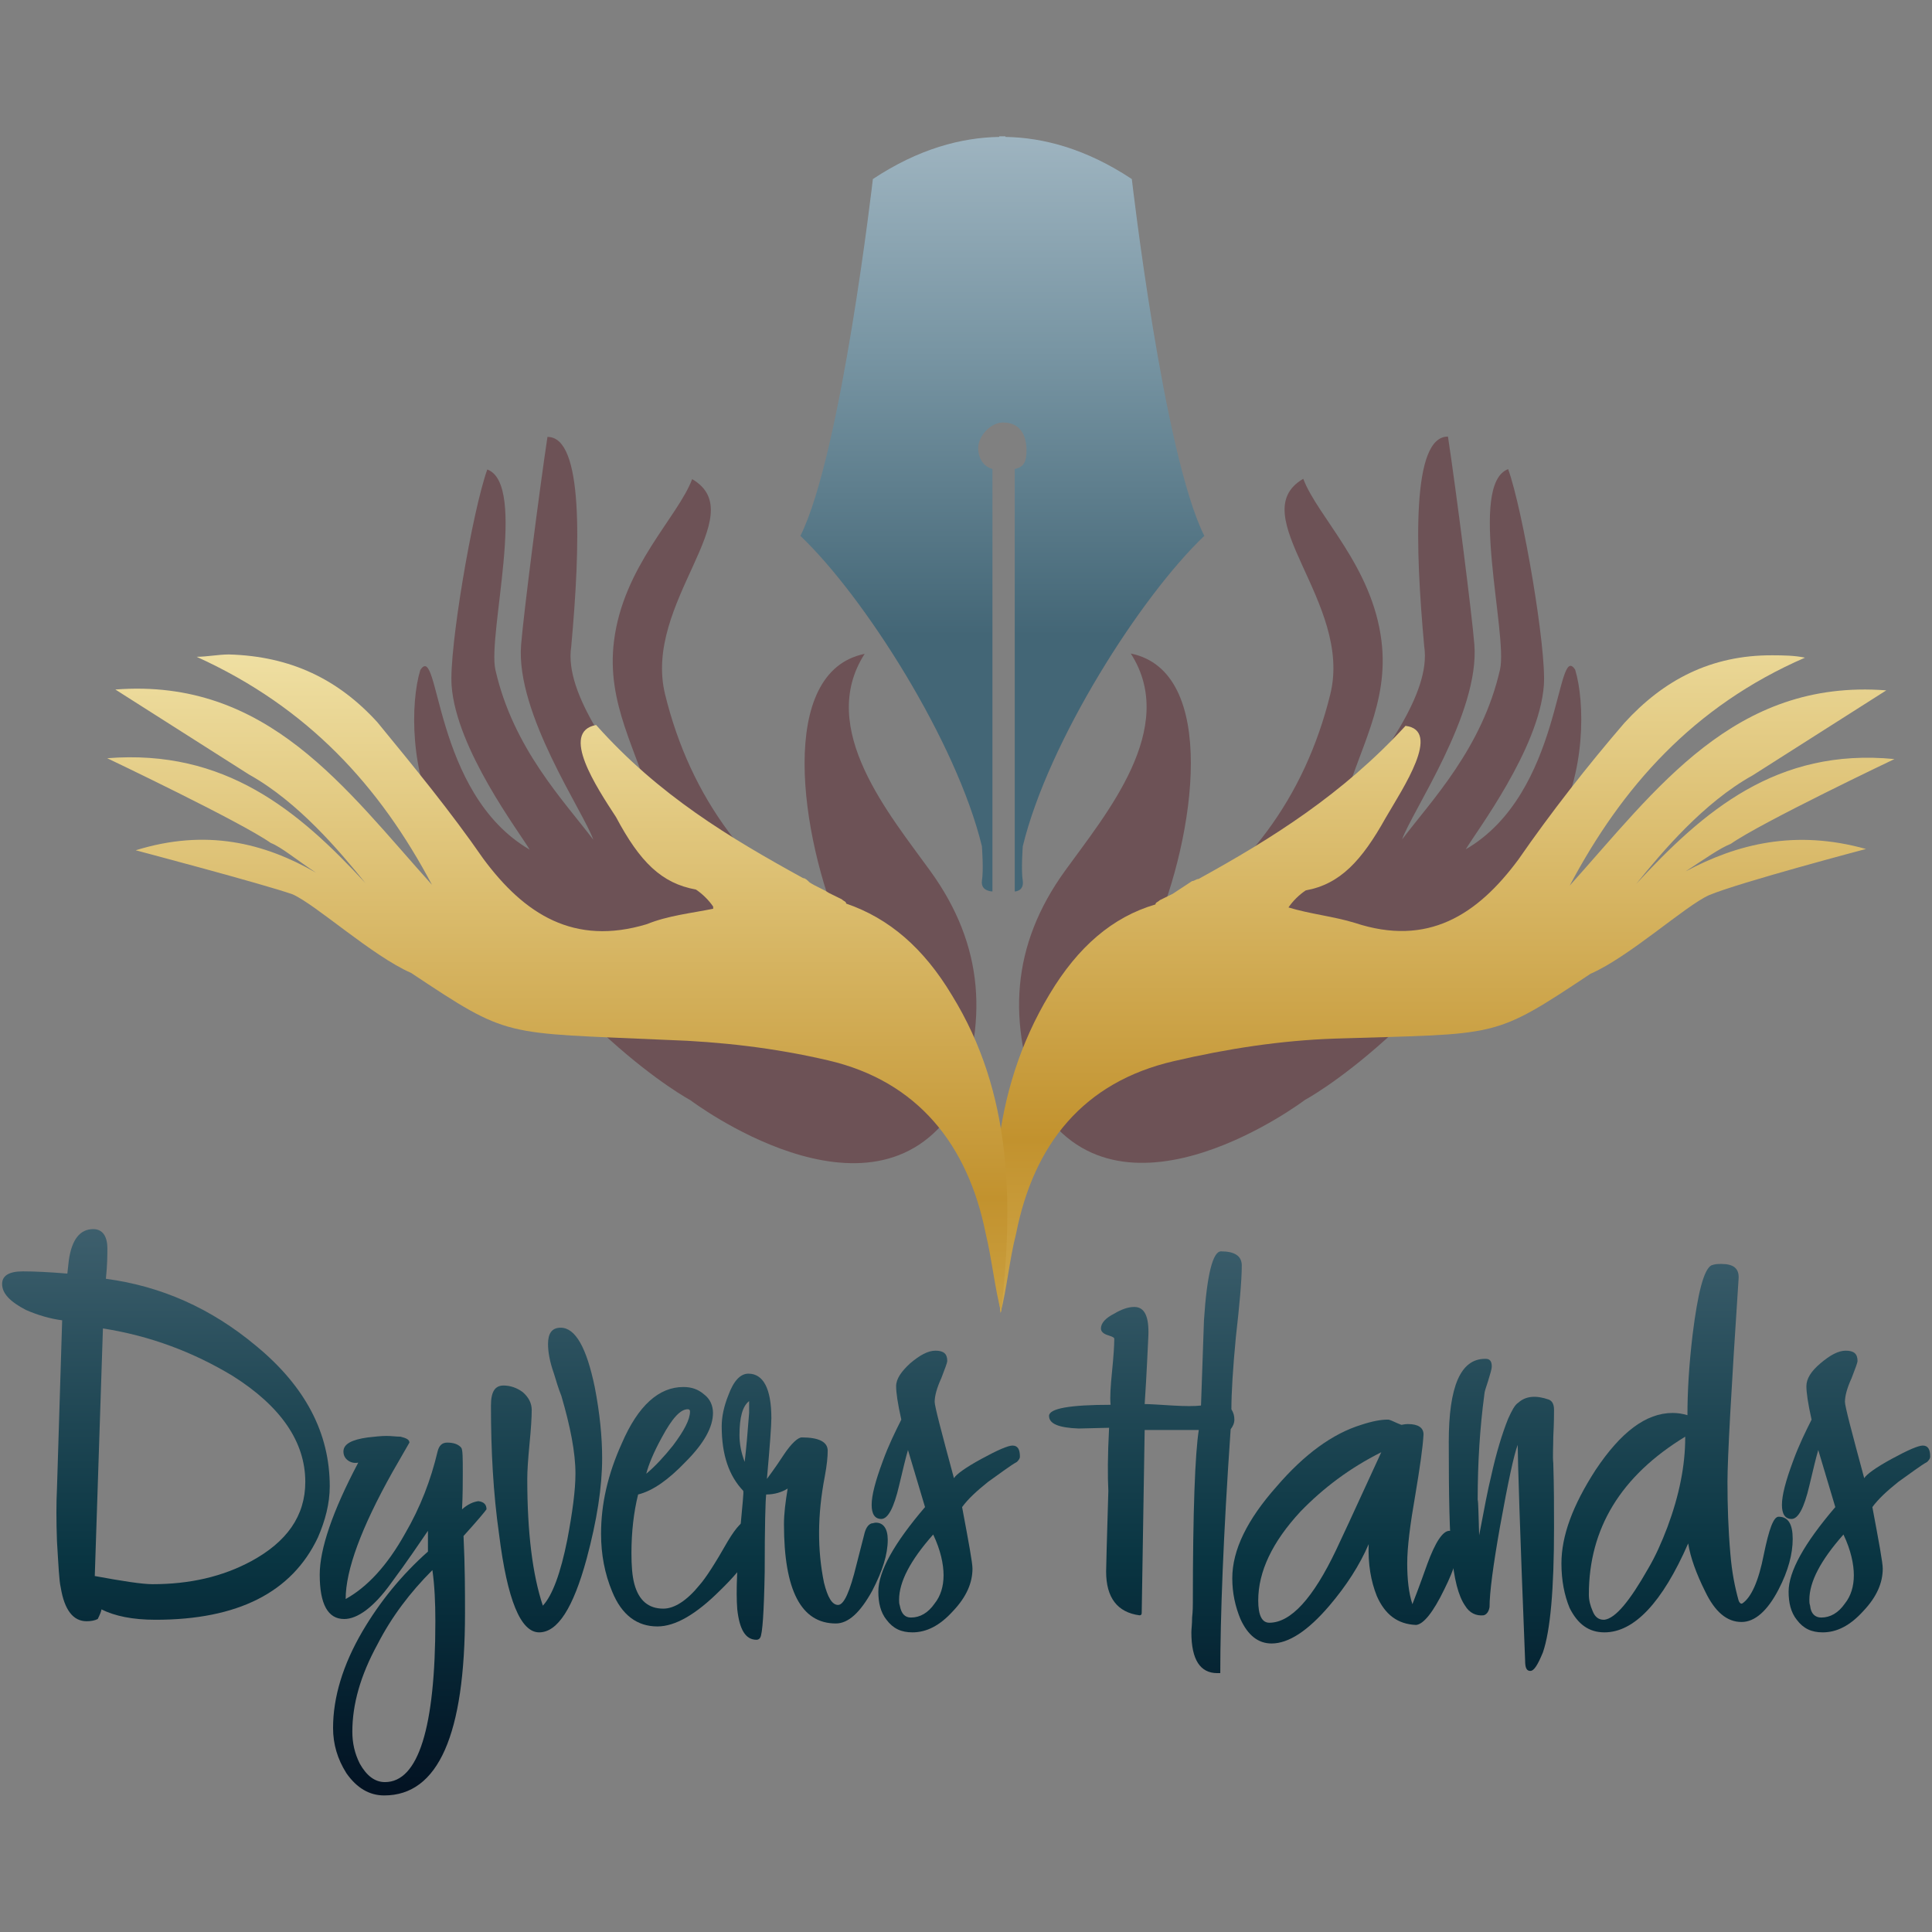 <?xml version="1.0" encoding="UTF-8" standalone="no"?>
<!DOCTYPE svg PUBLIC "-//W3C//DTD SVG 1.1//EN" "http://www.w3.org/Graphics/SVG/1.1/DTD/svg11.dtd">
<svg width="100%" height="100%" viewBox="0 0 1024 1024" version="1.1" xmlns="http://www.w3.org/2000/svg" xmlns:xlink="http://www.w3.org/1999/xlink" xml:space="preserve" xmlns:serif="http://www.serif.com/" style="fill-rule:evenodd;clip-rule:evenodd;stroke-linejoin:round;stroke-miterlimit:2;">
    <rect x="0" y="0" width="1024" height="1024" fill="#808080" stroke="none"/>
    <g transform="matrix(-1.54167e-05,352.678,352.678,1.54167e-05,528.091,36.054)">
        <g>
            <g transform="matrix(1.114,3.22209e-10,-3.22209e-10,1.114,1.638,-1.248)">
                <path d="M0.138,-0.131L0.156,-0.133C0.154,-0.157 0.153,-0.177 0.153,-0.193C0.153,-0.212 0.159,-0.221 0.17,-0.221C0.183,-0.221 0.194,-0.21 0.205,-0.189C0.212,-0.173 0.217,-0.156 0.219,-0.14L0.446,-0.147C0.465,-0.148 0.489,-0.148 0.517,-0.147C0.55,-0.145 0.571,-0.144 0.579,-0.142C0.61,-0.137 0.625,-0.125 0.625,-0.107C0.625,-0.101 0.624,-0.096 0.622,-0.092C0.616,-0.089 0.611,-0.087 0.609,-0.087C0.618,-0.069 0.623,-0.045 0.623,-0.014C0.623,0.097 0.586,0.17 0.512,0.205C0.489,0.215 0.466,0.221 0.443,0.221C0.371,0.221 0.308,0.188 0.253,0.121C0.203,0.061 0.173,-0.006 0.163,-0.081C0.144,-0.079 0.13,-0.079 0.122,-0.079C0.105,-0.079 0.096,-0.086 0.096,-0.098C0.096,-0.116 0.11,-0.127 0.138,-0.131ZM0.564,-0.096L0.23,-0.085C0.24,-0.021 0.262,0.037 0.294,0.09C0.335,0.155 0.383,0.188 0.437,0.188C0.483,0.188 0.518,0.163 0.544,0.115C0.565,0.076 0.575,0.032 0.575,-0.018C0.575,-0.032 0.571,-0.058 0.564,-0.096Z" style="fill:url(#_Linear1);fill-rule:nonzero;"/>
            </g>
            <g transform="matrix(1.114,3.22094e-10,-3.22094e-10,1.114,1.638,-0.891)">
                <path d="M0.377,-0.048C0.38,-0.07 0.386,-0.081 0.396,-0.081C0.401,-0.081 0.405,-0.079 0.408,-0.075C0.411,-0.071 0.412,-0.066 0.411,-0.061C0.477,-0.096 0.528,-0.113 0.562,-0.113C0.602,-0.113 0.622,-0.102 0.622,-0.08C0.622,-0.062 0.606,-0.04 0.574,-0.017C0.543,0.006 0.519,0.022 0.503,0.033L0.531,0.033C0.563,-0.003 0.599,-0.032 0.638,-0.055C0.684,-0.082 0.728,-0.095 0.769,-0.095C0.791,-0.095 0.811,-0.089 0.83,-0.077C0.85,-0.063 0.86,-0.046 0.86,-0.026C0.86,0.047 0.778,0.083 0.614,0.083C0.586,0.083 0.551,0.083 0.51,0.081C0.489,0.1 0.477,0.11 0.474,0.112C0.468,0.112 0.464,0.109 0.463,0.101C0.464,0.094 0.467,0.087 0.474,0.079C0.454,0.08 0.438,0.08 0.425,0.08C0.405,0.08 0.394,0.08 0.391,0.078C0.386,0.074 0.384,0.067 0.384,0.059C0.384,0.052 0.388,0.048 0.396,0.046C0.434,0.037 0.471,0.023 0.507,0.002C0.55,-0.022 0.579,-0.049 0.595,-0.078C0.556,-0.078 0.499,-0.057 0.424,-0.015L0.384,0.008C0.38,0.008 0.378,0.004 0.376,-0.004C0.376,-0.01 0.375,-0.016 0.375,-0.023C0.375,-0.03 0.376,-0.039 0.377,-0.048ZM0.817,-0.059C0.803,-0.066 0.789,-0.069 0.774,-0.069C0.737,-0.069 0.698,-0.058 0.656,-0.035C0.619,-0.016 0.586,0.009 0.556,0.039C0.577,0.042 0.6,0.043 0.625,0.043C0.769,0.043 0.842,0.02 0.842,-0.025C0.842,-0.039 0.833,-0.05 0.817,-0.059Z" style="fill:url(#_Linear2);fill-rule:nonzero;"/>
            </g>
            <g transform="matrix(1.114,3.22209e-10,-3.22209e-10,1.114,1.638,-0.676)">
                <path d="M0.251,0.002C0.261,0.002 0.274,0.004 0.291,0.01C0.301,0.013 0.311,0.016 0.321,0.02C0.362,0.032 0.397,0.039 0.426,0.039C0.448,0.039 0.478,0.035 0.515,0.028C0.56,0.019 0.59,0.008 0.604,-0.005C0.562,-0.019 0.505,-0.026 0.433,-0.026C0.422,-0.026 0.407,-0.025 0.386,-0.023C0.366,-0.021 0.35,-0.02 0.34,-0.02C0.331,-0.02 0.323,-0.024 0.316,-0.032C0.31,-0.04 0.307,-0.049 0.307,-0.058C0.307,-0.07 0.316,-0.075 0.334,-0.075C0.394,-0.075 0.452,-0.072 0.508,-0.064C0.596,-0.053 0.64,-0.035 0.64,-0.01C0.64,0.015 0.607,0.036 0.541,0.054C0.489,0.068 0.444,0.075 0.405,0.075C0.377,0.075 0.345,0.072 0.309,0.065C0.256,0.054 0.229,0.039 0.229,0.019C0.229,0.007 0.237,0.002 0.251,0.002Z" style="fill:url(#_Linear3);fill-rule:nonzero;"/>
            </g>
            <g transform="matrix(1.114,3.22094e-10,-3.22094e-10,1.114,1.638,-0.476)">
                <path d="M0.385,-0.078C0.427,-0.097 0.467,-0.106 0.507,-0.106C0.535,-0.106 0.561,-0.101 0.585,-0.091C0.617,-0.078 0.632,-0.057 0.632,-0.03C0.632,-0.006 0.616,0.022 0.583,0.055C0.55,0.089 0.523,0.106 0.502,0.106C0.499,0.106 0.496,0.105 0.492,0.102C0.489,0.099 0.488,0.096 0.488,0.093C0.488,0.086 0.497,0.077 0.517,0.065C0.547,0.048 0.567,0.035 0.576,0.027C0.597,0.01 0.608,-0.007 0.608,-0.022C0.608,-0.042 0.597,-0.055 0.575,-0.061C0.564,-0.064 0.55,-0.065 0.533,-0.065C0.505,-0.065 0.478,-0.062 0.454,-0.056C0.449,-0.036 0.434,-0.015 0.41,0.008C0.385,0.033 0.363,0.045 0.344,0.045C0.334,0.045 0.325,0.041 0.319,0.033C0.312,0.025 0.309,0.016 0.309,0.005C0.309,-0.028 0.334,-0.056 0.385,-0.078ZM0.377,-0.024C0.351,-0.01 0.339,0.001 0.339,0.011C0.339,0.013 0.34,0.014 0.342,0.014C0.353,0.014 0.368,0.006 0.388,-0.009C0.403,-0.021 0.416,-0.033 0.426,-0.045C0.414,-0.042 0.397,-0.035 0.377,-0.024Z" style="fill:url(#_Linear4);fill-rule:nonzero;"/>
            </g>
            <g transform="matrix(1.114,3.22094e-10,-3.22094e-10,1.114,1.638,-0.288)">
                <path d="M0.32,-0.103C0.335,-0.109 0.349,-0.112 0.362,-0.112C0.401,-0.112 0.429,-0.102 0.449,-0.083C0.45,-0.082 0.467,-0.084 0.501,-0.087C0.548,-0.091 0.584,-0.093 0.609,-0.091C0.636,-0.088 0.65,-0.08 0.65,-0.065C0.65,-0.063 0.649,-0.061 0.647,-0.06C0.642,-0.057 0.613,-0.055 0.559,-0.054C0.497,-0.054 0.462,-0.053 0.454,-0.052C0.454,-0.041 0.451,-0.031 0.446,-0.023C0.464,-0.026 0.48,-0.028 0.494,-0.028C0.583,-0.028 0.628,-0.005 0.628,0.042C0.628,0.059 0.613,0.075 0.584,0.091C0.557,0.105 0.535,0.112 0.515,0.112C0.5,0.112 0.492,0.106 0.492,0.096C0.492,0.094 0.493,0.092 0.493,0.09C0.495,0.085 0.5,0.082 0.509,0.08L0.548,0.07C0.585,0.061 0.603,0.053 0.603,0.045C0.603,0.037 0.593,0.031 0.573,0.026C0.529,0.017 0.482,0.017 0.43,0.027C0.414,0.03 0.403,0.031 0.395,0.031C0.383,0.031 0.377,0.019 0.377,-0.004C0.377,-0.009 0.385,-0.018 0.4,-0.028C0.42,-0.041 0.43,-0.049 0.433,-0.051C0.388,-0.047 0.361,-0.045 0.351,-0.045C0.311,-0.045 0.291,-0.056 0.291,-0.076C0.291,-0.087 0.301,-0.096 0.32,-0.103ZM0.374,-0.088C0.35,-0.088 0.335,-0.084 0.328,-0.075L0.344,-0.075C0.371,-0.077 0.393,-0.079 0.41,-0.081C0.397,-0.086 0.385,-0.088 0.374,-0.088Z" style="fill:url(#_Linear5);fill-rule:nonzero;"/>
            </g>
            <g transform="matrix(1.114,3.22209e-10,-3.22209e-10,1.114,1.638,-0.076)">
                <path d="M0.277,-0.048C0.288,-0.06 0.298,-0.067 0.308,-0.067C0.316,-0.067 0.331,-0.065 0.353,-0.06C0.369,-0.068 0.387,-0.077 0.409,-0.085C0.436,-0.095 0.455,-0.1 0.468,-0.1C0.48,-0.1 0.487,-0.096 0.487,-0.087C0.487,-0.078 0.472,-0.07 0.442,-0.063C0.421,-0.058 0.404,-0.054 0.394,-0.051L0.471,-0.028C0.52,-0.07 0.558,-0.091 0.585,-0.091C0.6,-0.091 0.613,-0.088 0.623,-0.08C0.635,-0.071 0.64,-0.06 0.64,-0.045C0.64,-0.026 0.631,-0.008 0.611,0.01C0.592,0.028 0.573,0.036 0.554,0.036C0.546,0.036 0.519,0.031 0.471,0.022C0.46,0.03 0.449,0.042 0.437,0.057C0.425,0.074 0.415,0.087 0.41,0.096C0.407,0.099 0.405,0.1 0.403,0.1C0.393,0.1 0.388,0.097 0.388,0.09C0.388,0.084 0.394,0.07 0.406,0.048C0.418,0.026 0.427,0.014 0.432,0.011C0.369,-0.006 0.335,-0.015 0.329,-0.015C0.321,-0.015 0.31,-0.012 0.297,-0.006C0.284,-0.001 0.276,0.002 0.274,0.002C0.264,0.002 0.26,-0.003 0.26,-0.014C0.26,-0.024 0.266,-0.035 0.277,-0.048ZM0.604,-0.062C0.601,-0.063 0.599,-0.063 0.596,-0.063C0.572,-0.063 0.543,-0.048 0.508,-0.017C0.529,-0.007 0.548,-0.003 0.563,-0.003C0.578,-0.003 0.591,-0.007 0.601,-0.015C0.614,-0.024 0.62,-0.035 0.62,-0.047C0.62,-0.055 0.615,-0.06 0.604,-0.062Z" style="fill:url(#_Linear6);fill-rule:nonzero;"/>
            </g>
            <g transform="matrix(1.114,3.22209e-10,-3.22209e-10,1.114,1.638,0.224)">
                <path d="M0.219,0.079L0.334,0.075C0.335,0.066 0.335,0.054 0.334,0.037C0.333,0.019 0.332,0.007 0.332,-0.001C0.288,0.002 0.257,0.003 0.24,0.004C0.214,0.005 0.201,-0.001 0.201,-0.015C0.201,-0.023 0.204,-0.032 0.21,-0.042C0.216,-0.054 0.223,-0.06 0.23,-0.06C0.234,-0.06 0.237,-0.057 0.239,-0.051C0.241,-0.045 0.242,-0.042 0.244,-0.042C0.253,-0.042 0.268,-0.043 0.288,-0.045C0.308,-0.047 0.322,-0.048 0.333,-0.047C0.333,-0.102 0.338,-0.13 0.348,-0.13C0.359,-0.13 0.364,-0.116 0.365,-0.09L0.364,-0.049C0.402,-0.051 0.43,-0.051 0.449,-0.05C0.516,-0.052 0.552,-0.053 0.558,-0.053C0.593,-0.053 0.613,-0.038 0.617,-0.008C0.617,-0.006 0.616,-0.005 0.614,-0.005L0.367,-0.001L0.367,0.072C0.399,0.067 0.476,0.064 0.6,0.064C0.604,0.064 0.611,0.064 0.62,0.063C0.629,0.063 0.636,0.062 0.64,0.062C0.677,0.062 0.695,0.074 0.695,0.097L0.695,0.101C0.62,0.101 0.51,0.105 0.366,0.115C0.362,0.118 0.358,0.12 0.353,0.12C0.348,0.12 0.344,0.119 0.339,0.116C0.317,0.116 0.284,0.118 0.242,0.122C0.198,0.127 0.165,0.13 0.145,0.13C0.132,0.13 0.126,0.12 0.126,0.102C0.126,0.091 0.157,0.083 0.219,0.079Z" style="fill:url(#_Linear7);fill-rule:nonzero;"/>
            </g>
            <g transform="matrix(1.114,3.22209e-10,-3.22209e-10,1.114,1.638,0.525)">
                <path d="M0.36,0.021C0.372,-0.018 0.4,-0.056 0.443,-0.093C0.488,-0.133 0.529,-0.153 0.567,-0.153C0.587,-0.153 0.605,-0.149 0.622,-0.142C0.644,-0.132 0.655,-0.118 0.655,-0.1C0.655,-0.077 0.638,-0.051 0.604,-0.022C0.577,0.001 0.549,0.019 0.521,0.031C0.548,0.03 0.571,0.034 0.591,0.042C0.616,0.053 0.629,0.07 0.63,0.095C0.629,0.105 0.613,0.118 0.582,0.133C0.554,0.147 0.533,0.153 0.519,0.153C0.509,0.153 0.503,0.149 0.503,0.14C0.503,0.131 0.518,0.121 0.548,0.11C0.579,0.099 0.597,0.092 0.602,0.09C0.587,0.085 0.568,0.083 0.547,0.083C0.525,0.083 0.494,0.087 0.454,0.094C0.418,0.1 0.391,0.104 0.373,0.105C0.364,0.105 0.359,0.098 0.359,0.084C0.359,0.079 0.36,0.077 0.36,0.075C0.357,0.067 0.354,0.062 0.353,0.058L0.353,0.056C0.353,0.048 0.355,0.036 0.36,0.021ZM0.597,-0.118C0.558,-0.118 0.518,-0.099 0.477,-0.061C0.445,-0.03 0.418,0.006 0.397,0.048C0.48,0.01 0.525,-0.011 0.529,-0.013C0.594,-0.044 0.627,-0.074 0.627,-0.103C0.627,-0.113 0.617,-0.118 0.597,-0.118Z" style="fill:url(#_Linear8);fill-rule:nonzero;"/>
            </g>
            <g transform="matrix(1.114,3.22094e-10,-3.22094e-10,1.114,1.638,0.759)">
                <path d="M0.383,-0.071C0.458,-0.071 0.508,-0.07 0.534,-0.067C0.568,-0.064 0.591,-0.058 0.604,-0.049C0.614,-0.043 0.618,-0.034 0.617,-0.024C0.616,-0.02 0.612,-0.017 0.606,-0.016C0.586,-0.016 0.549,-0.011 0.498,-0.002C0.437,0.009 0.4,0.017 0.387,0.022C0.406,0.022 0.503,0.025 0.678,0.032C0.688,0.032 0.692,0.034 0.692,0.039C0.692,0.044 0.684,0.049 0.667,0.056C0.638,0.066 0.582,0.071 0.499,0.071C0.472,0.071 0.443,0.071 0.412,0.07C0.402,0.069 0.39,0.07 0.376,0.07C0.357,0.071 0.345,0.071 0.34,0.071C0.333,0.071 0.328,0.069 0.326,0.064C0.32,0.047 0.321,0.033 0.33,0.023C0.333,0.018 0.341,0.014 0.352,0.009C0.372,0.001 0.398,-0.007 0.43,-0.014C0.446,-0.018 0.472,-0.023 0.509,-0.03C0.481,-0.031 0.465,-0.031 0.461,-0.032C0.411,-0.032 0.364,-0.029 0.319,-0.023C0.316,-0.023 0.31,-0.021 0.301,-0.018C0.291,-0.015 0.285,-0.013 0.281,-0.013C0.274,-0.013 0.271,-0.016 0.271,-0.021L0.271,-0.022C0.271,-0.055 0.308,-0.071 0.383,-0.071Z" style="fill:url(#_Linear9);fill-rule:nonzero;"/>
            </g>
            <g transform="matrix(1.114,3.22094e-10,-3.22094e-10,1.114,1.638,1.023)">
                <path d="M0.145,0.046C0.151,0.036 0.182,0.028 0.238,0.021C0.28,0.016 0.316,0.014 0.347,0.014C0.345,0.007 0.344,0.001 0.344,-0.006C0.344,-0.042 0.37,-0.076 0.421,-0.11C0.469,-0.141 0.51,-0.156 0.547,-0.156C0.57,-0.156 0.59,-0.152 0.607,-0.145C0.629,-0.134 0.64,-0.119 0.64,-0.098C0.64,-0.058 0.6,-0.02 0.52,0.015C0.539,0.018 0.561,0.026 0.585,0.038C0.612,0.051 0.626,0.067 0.626,0.087C0.626,0.105 0.611,0.122 0.582,0.137C0.557,0.15 0.534,0.156 0.514,0.156C0.494,0.156 0.484,0.15 0.484,0.137C0.484,0.13 0.501,0.124 0.535,0.117C0.571,0.11 0.593,0.1 0.601,0.088C0.602,0.086 0.6,0.084 0.597,0.083C0.579,0.078 0.559,0.074 0.535,0.072C0.501,0.069 0.469,0.068 0.437,0.068C0.405,0.068 0.314,0.073 0.163,0.083C0.149,0.084 0.143,0.076 0.143,0.06C0.143,0.055 0.143,0.051 0.145,0.046ZM0.611,-0.114C0.604,-0.117 0.597,-0.119 0.589,-0.119C0.5,-0.119 0.429,-0.076 0.376,0.011L0.377,0.011C0.415,0.011 0.455,0.003 0.498,-0.013C0.519,-0.021 0.537,-0.029 0.554,-0.039C0.598,-0.064 0.621,-0.083 0.623,-0.098L0.623,-0.099C0.623,-0.106 0.619,-0.111 0.611,-0.114Z" style="fill:url(#_Linear10);fill-rule:nonzero;"/>
            </g>
            <g transform="matrix(1.114,3.22209e-10,-3.22209e-10,1.114,1.638,1.292)">
                <path d="M0.277,-0.048C0.288,-0.061 0.298,-0.067 0.308,-0.067C0.316,-0.067 0.331,-0.065 0.353,-0.06C0.369,-0.068 0.387,-0.077 0.409,-0.085C0.436,-0.095 0.455,-0.1 0.468,-0.1C0.48,-0.1 0.487,-0.096 0.487,-0.087C0.487,-0.078 0.472,-0.07 0.442,-0.063C0.421,-0.058 0.404,-0.054 0.394,-0.051L0.471,-0.028C0.52,-0.07 0.558,-0.091 0.585,-0.091C0.6,-0.091 0.613,-0.088 0.623,-0.08C0.635,-0.071 0.64,-0.06 0.64,-0.045C0.64,-0.026 0.631,-0.008 0.611,0.01C0.592,0.028 0.573,0.036 0.554,0.036C0.546,0.036 0.519,0.031 0.471,0.022C0.46,0.03 0.449,0.042 0.437,0.057C0.425,0.074 0.415,0.087 0.41,0.096C0.407,0.099 0.405,0.1 0.403,0.1C0.393,0.1 0.388,0.097 0.388,0.09C0.388,0.084 0.394,0.07 0.406,0.048C0.418,0.026 0.427,0.014 0.432,0.011C0.369,-0.006 0.335,-0.015 0.329,-0.015C0.321,-0.015 0.31,-0.012 0.297,-0.006C0.284,-0.001 0.276,0.002 0.274,0.002C0.264,0.002 0.26,-0.003 0.26,-0.014C0.26,-0.024 0.266,-0.035 0.277,-0.048ZM0.604,-0.062C0.601,-0.063 0.599,-0.063 0.596,-0.063C0.572,-0.063 0.543,-0.048 0.508,-0.017C0.529,-0.007 0.548,-0.003 0.563,-0.003C0.578,-0.003 0.591,-0.007 0.601,-0.015C0.614,-0.024 0.62,-0.035 0.62,-0.047C0.62,-0.055 0.615,-0.061 0.604,-0.062Z" style="fill:url(#_Linear11);fill-rule:nonzero;"/>
            </g>
            <g transform="matrix(-4.80714e-10,0.011,0.011,4.80714e-10,1.169,0.84)">
                <path d="M0,-2.674C-16.174,25.086 -34.191,34.698 -34.191,34.698C-34.191,34.698 -58.765,53.291 -70.26,35.826C-74.956,24.182 -74.333,13.597 -67.004,3.433C-61.433,-4.293 -51.424,-16.076 -57.999,-26.279C-46.009,-23.854 -49.137,-1.457 -54.888,11.898C-42.361,4.287 -34.227,-6.534 -30.734,-20.742C-27.658,-33.286 -42.799,-45.266 -34.434,-50.152C-32.463,-44.937 -25.012,-38.237 -23.75,-28.008C-22.686,-19.406 -26.902,-13.195 -29.225,-4.805C-24.039,-11.766 -16.906,-20.742 -17.908,-27.254C-19.152,-40.926 -19.619,-55.965 -14.664,-55.918C-13.564,-48.682 -11.396,-31.731 -11.059,-27.519C-10.303,-18.098 -19.648,-4.621 -20.922,-0.893C-16.934,-6.177 -9.986,-13.339 -7.549,-24.113C-6.465,-28.902 -11.963,-49.431 -6.441,-51.471C-4.393,-45.755 -1.199,-26.914 -1.562,-21.947C-2.201,-13.24 -10.844,-1.902 -12.232,0.467C1.043,-7.254 0.059,-28.164 2.713,-24.073C4.072,-19.631 4.16,-9.819 0,-2.674" style="fill:rgb(109,82,86);fill-rule:nonzero;"/>
            </g>
            <g transform="matrix(-4.80714e-10,0.011,0.011,4.80714e-10,0.746,-0.063)">
                <path d="M0,74.327C-11.501,91.792 -36.075,73.198 -36.075,73.198C-36.075,73.198 -54.092,63.587 -70.266,35.827C-74.426,28.682 -74.339,18.869 -72.974,14.427C-70.317,10.336 -71.309,31.246 -58.033,38.967C-59.422,36.599 -68.064,25.26 -68.698,16.553C-69.067,11.586 -65.875,-7.255 -63.823,-12.97C-58.304,-10.93 -63.8,9.599 -62.717,14.387C-60.28,25.161 -53.331,32.324 -49.344,37.608C-50.617,33.879 -59.964,20.403 -59.203,10.982C-58.868,6.77 -56.696,-10.181 -55.602,-17.418C-50.641,-17.465 -51.113,-2.425 -52.357,11.246C-53.36,17.758 -46.228,26.735 -41.041,33.696C-43.363,25.305 -47.581,19.094 -46.515,10.493C-45.248,0.264 -37.804,-6.436 -35.833,-11.651C-27.467,-6.765 -42.609,5.214 -39.532,17.758C-36.04,31.966 -27.904,42.787 -15.378,50.399C-21.123,37.043 -24.257,14.647 -12.267,12.221C-18.841,22.424 -8.827,34.207 -3.262,41.934C4.073,52.098 4.696,62.682 0,74.327" style="fill:rgb(109,82,86);fill-rule:nonzero;"/>
            </g>
            <g transform="matrix(3.224,-0.021,-0.021,-3.224,-0.32,0.675)">
                <path d="M0.404,-0.086C0.424,-0.069 0.446,-0.052 0.468,-0.037C0.494,-0.018 0.509,0.005 0.498,0.039C0.495,0.049 0.494,0.06 0.491,0.07C0.488,0.068 0.485,0.065 0.483,0.062C0.48,0.046 0.469,0.036 0.449,0.025C0.435,0.017 0.408,-0.001 0.406,0.016C0.438,0.045 0.459,0.078 0.478,0.112C0.478,0.113 0.479,0.114 0.479,0.115C0.481,0.118 0.483,0.121 0.485,0.124C0.486,0.126 0.487,0.128 0.488,0.13C0.489,0.131 0.489,0.132 0.49,0.132C0.496,0.152 0.51,0.168 0.532,0.181C0.579,0.209 0.63,0.209 0.681,0.203C0.669,0.2 0.656,0.199 0.644,0.196C0.602,0.188 0.573,0.165 0.563,0.123C0.557,0.098 0.553,0.073 0.552,0.048C0.549,-0.029 0.552,-0.025 0.521,-0.071C0.513,-0.089 0.489,-0.115 0.484,-0.126C0.478,-0.14 0.462,-0.199 0.462,-0.199C0.453,-0.166 0.46,-0.139 0.473,-0.115C0.467,-0.124 0.462,-0.131 0.46,-0.136C0.45,-0.15 0.42,-0.212 0.42,-0.212C0.415,-0.157 0.445,-0.123 0.479,-0.092C0.464,-0.104 0.441,-0.123 0.428,-0.146L0.388,-0.208C0.383,-0.137 0.435,-0.101 0.48,-0.061C0.434,-0.085 0.396,-0.118 0.373,-0.17C0.372,-0.165 0.372,-0.16 0.372,-0.155C0.372,-0.126 0.384,-0.104 0.404,-0.086Z" style="fill:url(#_Linear12);fill-rule:nonzero;"/>
            </g>
            <g transform="matrix(3.224,0.021,-0.021,3.224,-0.231,-0.661)">
                <path d="M0.345,-0.17C0.369,-0.118 0.406,-0.085 0.452,-0.061C0.407,-0.101 0.355,-0.137 0.36,-0.208L0.4,-0.146C0.413,-0.123 0.436,-0.104 0.451,-0.092C0.417,-0.123 0.388,-0.157 0.392,-0.212C0.392,-0.212 0.422,-0.15 0.432,-0.136C0.434,-0.131 0.44,-0.124 0.446,-0.115C0.432,-0.139 0.425,-0.166 0.435,-0.199C0.435,-0.199 0.451,-0.14 0.456,-0.126C0.461,-0.115 0.485,-0.089 0.493,-0.071C0.524,-0.025 0.521,-0.029 0.525,0.048C0.526,0.073 0.529,0.098 0.535,0.123C0.545,0.165 0.575,0.188 0.616,0.196C0.629,0.199 0.641,0.2 0.653,0.203C0.602,0.209 0.551,0.209 0.505,0.181C0.483,0.168 0.469,0.152 0.462,0.132C0.461,0.132 0.461,0.131 0.46,0.13C0.459,0.128 0.458,0.126 0.457,0.124C0.455,0.121 0.454,0.118 0.452,0.115C0.451,0.114 0.45,0.113 0.45,0.112C0.431,0.078 0.411,0.045 0.378,0.016C0.381,-0.001 0.407,0.016 0.421,0.025C0.442,0.036 0.452,0.046 0.455,0.062C0.457,0.065 0.46,0.068 0.463,0.07L0.464,0.07C0.466,0.06 0.467,0.049 0.471,0.039C0.481,0.005 0.466,-0.018 0.44,-0.037C0.418,-0.052 0.397,-0.069 0.376,-0.086C0.356,-0.104 0.345,-0.126 0.344,-0.155C0.344,-0.16 0.345,-0.165 0.345,-0.17Z" style="fill:url(#_Linear13);fill-rule:nonzero;"/>
            </g>
            <g transform="matrix(0.931,-1.81794e-23,1.81794e-23,0.931,-0.078,0.009)">
                <path d="M0.194,0.005L0.194,-0.005L0.195,-0.005C0.196,-0.066 0.214,-0.135 0.263,-0.209C0.263,-0.209 0.707,-0.26 0.839,-0.326C0.937,-0.223 1.171,-0.074 1.34,-0.033C1.34,-0.033 1.379,-0.03 1.396,-0.033C1.413,-0.035 1.413,-0.016 1.413,-0.016L0.731,-0.016C0.727,-0.031 0.713,-0.039 0.697,-0.039C0.678,-0.039 0.656,-0.019 0.656,0.001C0.656,0.032 0.681,0.039 0.701,0.039C0.717,0.039 0.728,0.036 0.731,0.02L1.413,0.02C1.413,0.02 1.413,0.035 1.396,0.033C1.379,0.03 1.34,0.033 1.34,0.033C1.171,0.074 0.937,0.223 0.839,0.326C0.707,0.26 0.263,0.209 0.263,0.209C0.214,0.135 0.196,0.066 0.195,0.005L0.194,0.005Z" style="fill:url(#_Linear14);fill-rule:nonzero;"/>
            </g>
        </g>
    </g>
    <defs>
        <linearGradient id="_Linear1" x1="0" y1="0" x2="1" y2="0" gradientUnits="userSpaceOnUse" gradientTransform="matrix(1,0,0,1,0,-2.87928e-06)"><stop offset="0" style="stop-color:rgb(73,104,118);stop-opacity:1"/><stop offset="0.54" style="stop-color:rgb(9,53,66);stop-opacity:1"/><stop offset="1" style="stop-color:rgb(0,2,20);stop-opacity:1"/></linearGradient>
        <linearGradient id="_Linear2" x1="0" y1="0" x2="1" y2="0" gradientUnits="userSpaceOnUse" gradientTransform="matrix(1,0,0,1,0,-0)"><stop offset="0" style="stop-color:rgb(73,104,118);stop-opacity:1"/><stop offset="0.54" style="stop-color:rgb(9,53,66);stop-opacity:1"/><stop offset="1" style="stop-color:rgb(0,2,20);stop-opacity:1"/></linearGradient>
        <linearGradient id="_Linear3" x1="0" y1="0" x2="1" y2="0" gradientUnits="userSpaceOnUse" gradientTransform="matrix(1,0,0,1,-1.77636e-15,6.753e-06)"><stop offset="0" style="stop-color:rgb(73,104,118);stop-opacity:1"/><stop offset="0.54" style="stop-color:rgb(9,53,66);stop-opacity:1"/><stop offset="1" style="stop-color:rgb(0,2,20);stop-opacity:1"/></linearGradient>
        <linearGradient id="_Linear4" x1="0" y1="0" x2="1" y2="0" gradientUnits="userSpaceOnUse" gradientTransform="matrix(1,0,0,1,0,-7.2139e-06)"><stop offset="0" style="stop-color:rgb(73,104,118);stop-opacity:1"/><stop offset="0.54" style="stop-color:rgb(9,53,66);stop-opacity:1"/><stop offset="1" style="stop-color:rgb(0,2,20);stop-opacity:1"/></linearGradient>
        <linearGradient id="_Linear5" x1="0" y1="0" x2="1" y2="0" gradientUnits="userSpaceOnUse" gradientTransform="matrix(1,0,0,1,-8.88178e-16,-4.35516e-06)"><stop offset="0" style="stop-color:rgb(73,104,118);stop-opacity:1"/><stop offset="0.54" style="stop-color:rgb(9,53,66);stop-opacity:1"/><stop offset="1" style="stop-color:rgb(0,2,20);stop-opacity:1"/></linearGradient>
        <linearGradient id="_Linear6" x1="0" y1="0" x2="1" y2="0" gradientUnits="userSpaceOnUse" gradientTransform="matrix(1,0,0,1,0,-3.81527e-06)"><stop offset="0" style="stop-color:rgb(73,104,118);stop-opacity:1"/><stop offset="0.54" style="stop-color:rgb(9,53,66);stop-opacity:1"/><stop offset="1" style="stop-color:rgb(0,2,20);stop-opacity:1"/></linearGradient>
        <linearGradient id="_Linear7" x1="0" y1="0" x2="1" y2="0" gradientUnits="userSpaceOnUse" gradientTransform="matrix(1,0,0,1,8.88178e-16,-4.95642e-06)"><stop offset="0" style="stop-color:rgb(73,104,118);stop-opacity:1"/><stop offset="0.54" style="stop-color:rgb(9,53,66);stop-opacity:1"/><stop offset="1" style="stop-color:rgb(0,2,20);stop-opacity:1"/></linearGradient>
        <linearGradient id="_Linear8" x1="0" y1="0" x2="1" y2="0" gradientUnits="userSpaceOnUse" gradientTransform="matrix(1,0,0,1,0,0)"><stop offset="0" style="stop-color:rgb(73,104,118);stop-opacity:1"/><stop offset="0.54" style="stop-color:rgb(9,53,66);stop-opacity:1"/><stop offset="1" style="stop-color:rgb(0,2,20);stop-opacity:1"/></linearGradient>
        <linearGradient id="_Linear9" x1="0" y1="0" x2="1" y2="0" gradientUnits="userSpaceOnUse" gradientTransform="matrix(1,0,0,1,-8.88178e-16,1.66165e-05)"><stop offset="0" style="stop-color:rgb(73,104,118);stop-opacity:1"/><stop offset="0.54" style="stop-color:rgb(9,53,66);stop-opacity:1"/><stop offset="1" style="stop-color:rgb(0,2,20);stop-opacity:1"/></linearGradient>
        <linearGradient id="_Linear10" x1="0" y1="0" x2="1" y2="0" gradientUnits="userSpaceOnUse" gradientTransform="matrix(1,0,0,1,0,1.62999e-05)"><stop offset="0" style="stop-color:rgb(73,104,118);stop-opacity:1"/><stop offset="0.54" style="stop-color:rgb(9,53,66);stop-opacity:1"/><stop offset="1" style="stop-color:rgb(0,2,20);stop-opacity:1"/></linearGradient>
        <linearGradient id="_Linear11" x1="0" y1="0" x2="1" y2="0" gradientUnits="userSpaceOnUse" gradientTransform="matrix(1,0,0,1,0,-1.54569e-05)"><stop offset="0" style="stop-color:rgb(73,104,118);stop-opacity:1"/><stop offset="0.54" style="stop-color:rgb(9,53,66);stop-opacity:1"/><stop offset="1" style="stop-color:rgb(0,2,20);stop-opacity:1"/></linearGradient>
        <linearGradient id="_Linear12" x1="0" y1="0" x2="1" y2="0" gradientUnits="userSpaceOnUse" gradientTransform="matrix(1,0,0,1,2.22045e-16,-0.003)"><stop offset="0" style="stop-color:rgb(251,201,37);stop-opacity:1"/><stop offset="0.01" style="stop-color:rgb(251,201,37);stop-opacity:1"/><stop offset="0.25" style="stop-color:rgb(255,251,204);stop-opacity:1"/><stop offset="0.6" style="stop-color:rgb(194,146,46);stop-opacity:1"/><stop offset="0.87" style="stop-color:rgb(238,215,137);stop-opacity:1"/><stop offset="1" style="stop-color:rgb(255,251,204);stop-opacity:1"/></linearGradient>
        <linearGradient id="_Linear13" x1="0" y1="0" x2="1" y2="0" gradientUnits="userSpaceOnUse" gradientTransform="matrix(1,-8.67362e-19,8.67362e-19,1,0,-0.003)"><stop offset="0" style="stop-color:rgb(251,201,37);stop-opacity:1"/><stop offset="0.01" style="stop-color:rgb(251,201,37);stop-opacity:1"/><stop offset="0.25" style="stop-color:rgb(255,251,204);stop-opacity:1"/><stop offset="0.6" style="stop-color:rgb(194,146,46);stop-opacity:1"/><stop offset="0.87" style="stop-color:rgb(238,215,137);stop-opacity:1"/><stop offset="1" style="stop-color:rgb(255,251,204);stop-opacity:1"/></linearGradient>
        <linearGradient id="_Linear14" x1="0" y1="0" x2="1" y2="0" gradientUnits="userSpaceOnUse" gradientTransform="matrix(1,0,0,1,0,4.81778e-06)"><stop offset="0" style="stop-color:rgb(179,197,208);stop-opacity:1"/><stop offset="0.54" style="stop-color:rgb(120,149,163);stop-opacity:1"/><stop offset="1" style="stop-color:rgb(67,102,118);stop-opacity:1"/></linearGradient>
    </defs>
</svg>
